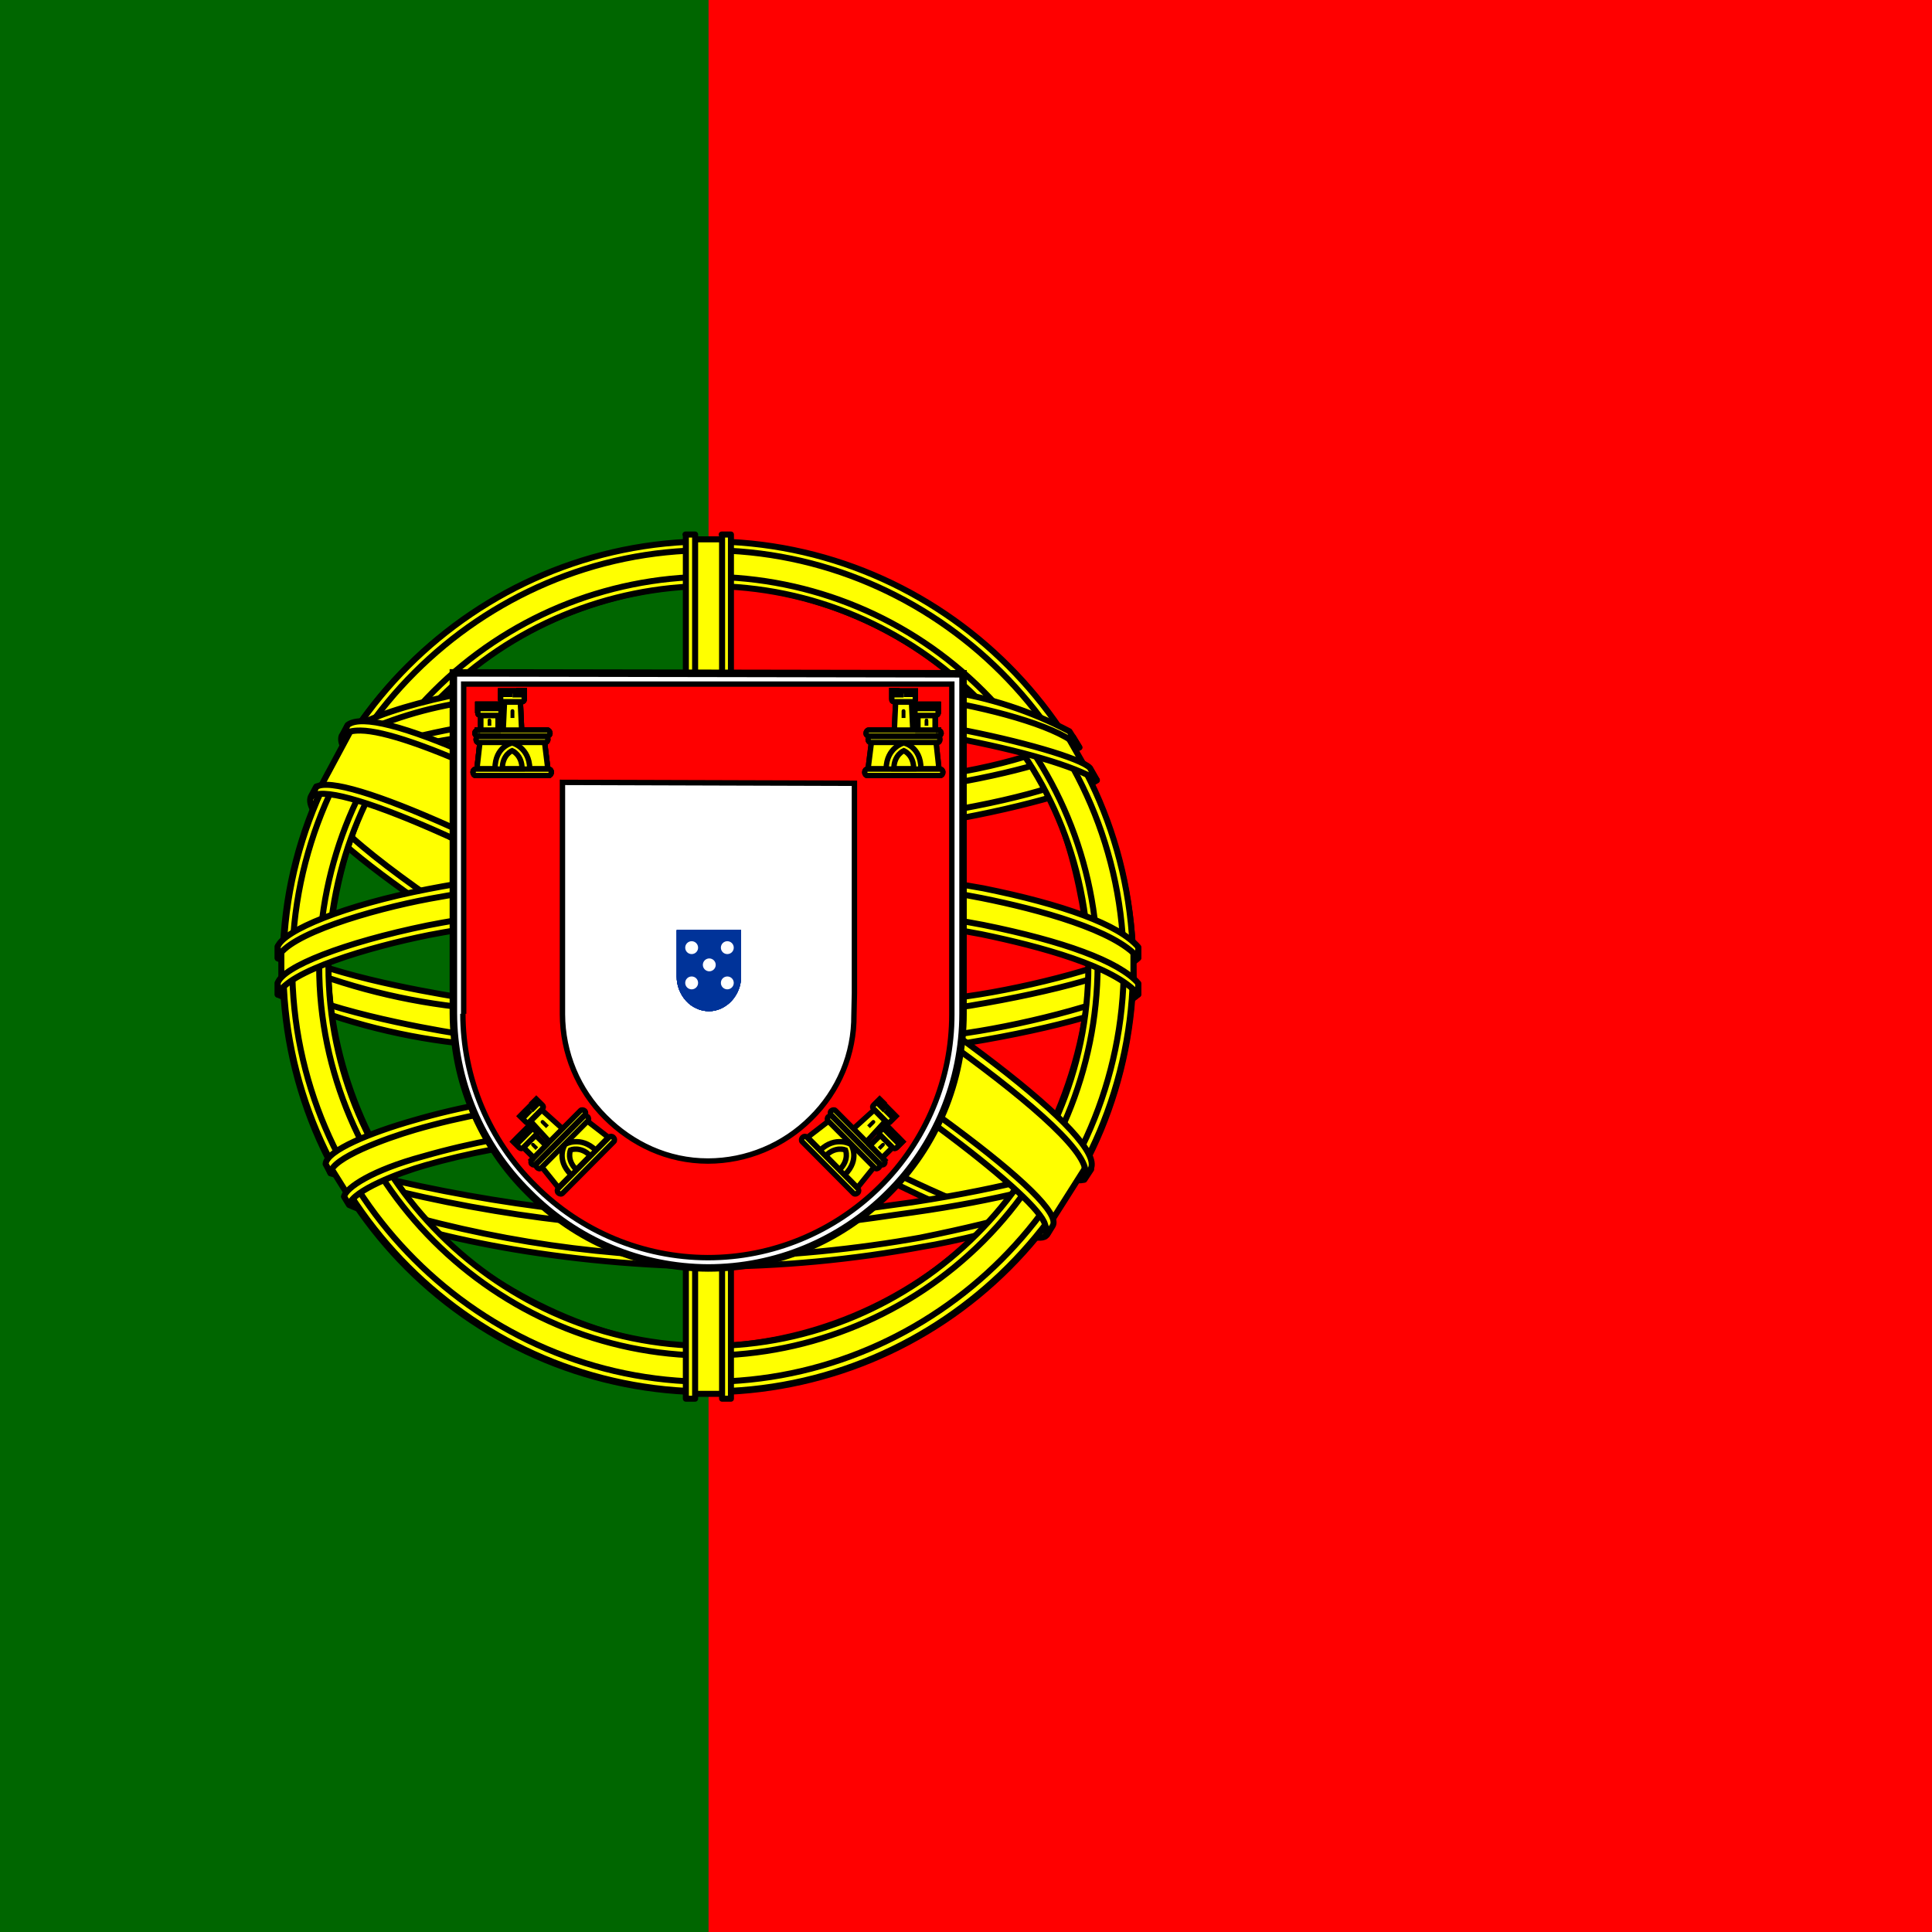 <svg width="24" height="24" viewBox="0 0 24 24" fill="none" xmlns="http://www.w3.org/2000/svg">
<rect x="0" y="0" width="24" height="24" fill="#333333" stroke="none"/>
<g clip-path="url(#clip0_26_2203)">
<path d="M8.8 0H28V24H8.8V0Z" fill="#FF0000"/>
<path d="M-4 0H8.8V24H-4V0Z" fill="#006600"/>
<path fill-rule="evenodd" clip-rule="evenodd" d="M12.975 15.31C11.36 15.26 3.975 10.65 3.925 9.91L4.33 9.235C5.065 10.3 12.615 14.785 13.36 14.625L12.975 15.31Z" fill="#FFFF00" stroke="black" stroke-width="0.075" stroke-linecap="round" stroke-linejoin="round"/>
<path fill-rule="evenodd" clip-rule="evenodd" d="M4.245 9.14C4.1 9.53 6.175 10.81 8.665 12.33C11.16 13.845 13.31 14.78 13.465 14.65L13.54 14.51C13.51 14.56 13.44 14.575 13.325 14.54C12.65 14.345 10.895 13.54 8.72 12.22C6.54 10.9 4.65 9.685 4.355 9.17C4.332 9.122 4.322 9.068 4.325 9.015H4.315L4.255 9.125L4.245 9.14ZM13.01 15.33C12.985 15.38 12.93 15.38 12.835 15.37C12.235 15.305 10.405 14.415 8.24 13.12C5.72 11.61 3.64 10.24 3.87 9.88L3.93 9.77L3.94 9.775C3.74 10.385 8.045 12.845 8.3 13.005C10.79 14.545 12.89 15.45 13.075 15.215L13.01 15.33Z" fill="#FFFF00" stroke="black" stroke-width="0.075" stroke-linecap="round" stroke-linejoin="round"/>
<path fill-rule="evenodd" clip-rule="evenodd" d="M8.81 10.36C10.42 10.345 12.41 10.14 13.56 9.68L13.31 9.28C12.635 9.655 10.635 9.905 8.795 9.94C6.625 9.92 5.09 9.715 4.32 9.2L4.09 9.63C5.5 10.23 6.95 10.355 8.81 10.36Z" fill="#FFFF00"/>
<path d="M8.81 10.36C10.42 10.345 12.41 10.14 13.56 9.68L13.31 9.28C12.635 9.655 10.635 9.905 8.795 9.94C6.625 9.92 5.09 9.715 4.32 9.2L4.09 9.63C5.5 10.23 6.95 10.355 8.81 10.36" stroke="black" stroke-width="0.075" stroke-linecap="round" stroke-linejoin="round"/>
<path fill-rule="evenodd" clip-rule="evenodd" d="M13.625 9.69C13.585 9.755 12.835 10.01 11.735 10.2C10.765 10.347 9.786 10.419 8.805 10.415C7.865 10.418 6.927 10.358 5.995 10.235C4.84 10.055 4.245 9.805 4.02 9.715L4.075 9.605C4.71 9.855 5.31 10.005 6.01 10.115C6.935 10.24 7.867 10.302 8.8 10.3C9.776 10.301 10.75 10.229 11.715 10.085C12.84 9.9 13.455 9.665 13.545 9.56L13.625 9.695V9.69ZM13.405 9.285C13.285 9.385 12.675 9.6 11.605 9.77C10.681 9.903 9.749 9.97 8.815 9.97C7.715 9.97 6.81 9.89 6.125 9.79C5.035 9.65 4.455 9.39 4.245 9.32L4.31 9.21C4.475 9.295 5.03 9.52 6.135 9.675C7.023 9.794 7.919 9.851 8.815 9.845C9.742 9.845 10.668 9.778 11.585 9.645C12.66 9.495 13.24 9.225 13.33 9.155L13.405 9.285ZM3.515 12.3C4.505 12.835 6.71 13.1 8.795 13.12C10.695 13.125 13.165 12.83 14.09 12.34L14.065 11.805C13.775 12.255 11.125 12.69 8.775 12.675C6.425 12.655 4.24 12.295 3.51 11.825V12.3" fill="#FFFF00"/>
<path d="M3.515 12.3C4.505 12.835 6.71 13.1 8.795 13.12C10.695 13.125 13.165 12.83 14.09 12.34L14.065 11.805C13.775 12.255 11.125 12.69 8.775 12.675C6.425 12.655 4.24 12.295 3.51 11.825V12.3M13.625 9.69C13.585 9.755 12.835 10.01 11.735 10.2C10.765 10.347 9.786 10.419 8.805 10.415C7.865 10.418 6.927 10.358 5.995 10.235C4.84 10.055 4.245 9.805 4.02 9.715L4.075 9.605C4.71 9.855 5.31 10.005 6.01 10.115C6.935 10.24 7.867 10.302 8.8 10.3C9.776 10.301 10.75 10.229 11.715 10.085C12.84 9.9 13.455 9.665 13.545 9.56L13.625 9.695V9.69ZM13.405 9.285C13.285 9.385 12.675 9.6 11.605 9.77C10.681 9.903 9.749 9.97 8.815 9.97C7.715 9.97 6.81 9.89 6.125 9.79C5.035 9.65 4.455 9.39 4.245 9.32L4.31 9.21C4.475 9.295 5.03 9.52 6.135 9.675C7.023 9.794 7.919 9.851 8.815 9.845C9.742 9.845 10.668 9.778 11.585 9.645C12.66 9.495 13.24 9.225 13.33 9.155L13.405 9.285V9.285Z" stroke="black" stroke-width="0.075" stroke-linecap="round" stroke-linejoin="round"/>
<path fill-rule="evenodd" clip-rule="evenodd" d="M14.14 12.225V12.35C14 12.52 13.13 12.77 12.04 12.95C10.957 13.105 9.864 13.179 8.77 13.17C7.733 13.179 6.696 13.107 5.67 12.955C4.904 12.866 4.156 12.664 3.45 12.355V12.21C3.935 12.53 5.245 12.77 5.685 12.84C6.475 12.96 7.49 13.05 8.77 13.05C10.115 13.05 11.19 12.955 12.02 12.83C12.805 12.715 13.92 12.42 14.14 12.225ZM14.14 11.775V11.9C14 12.065 13.13 12.315 12.04 12.495C10.957 12.652 9.864 12.727 8.77 12.72C7.733 12.726 6.696 12.654 5.67 12.505C4.904 12.416 4.156 12.214 3.45 11.905V11.755C3.935 12.08 5.25 12.315 5.685 12.385C6.706 12.534 7.738 12.606 8.77 12.6C10.115 12.6 11.195 12.5 12.02 12.375C12.805 12.265 13.92 11.97 14.14 11.775ZM8.79 15.215C6.51 15.205 4.555 14.595 4.14 14.495L4.44 14.965C5.842 15.462 7.322 15.704 8.81 15.68C10.545 15.63 12.06 15.495 13.125 14.975L13.435 14.485C12.71 14.83 10.235 15.215 8.785 15.215" fill="#FFFF00"/>
<path d="M8.79 15.215C6.51 15.205 4.555 14.595 4.14 14.495L4.44 14.965C5.842 15.462 7.322 15.704 8.81 15.68C10.545 15.63 12.06 15.495 13.125 14.975L13.435 14.485C12.71 14.83 10.235 15.215 8.785 15.215M14.14 12.225V12.35C14 12.52 13.13 12.77 12.04 12.95C10.957 13.105 9.864 13.179 8.77 13.17C7.733 13.179 6.696 13.107 5.67 12.955C4.904 12.866 4.156 12.664 3.45 12.355V12.21C3.935 12.53 5.245 12.77 5.685 12.84C6.475 12.96 7.49 13.05 8.77 13.05C10.115 13.05 11.19 12.955 12.02 12.83C12.805 12.715 13.92 12.42 14.14 12.225V12.225ZM14.14 11.775V11.9C14 12.065 13.13 12.315 12.04 12.495C10.957 12.652 9.864 12.727 8.77 12.72C7.733 12.726 6.696 12.654 5.67 12.505C4.904 12.416 4.156 12.214 3.45 11.905V11.755C3.935 12.08 5.25 12.315 5.685 12.385C6.706 12.534 7.738 12.606 8.77 12.6C10.115 12.6 11.195 12.5 12.02 12.375C12.805 12.265 13.92 11.97 14.14 11.775V11.775Z" stroke="black" stroke-width="0.075" stroke-linecap="round" stroke-linejoin="round"/>
<path fill-rule="evenodd" clip-rule="evenodd" d="M13.245 14.865C13.2 14.932 13.153 14.999 13.105 15.065C12.605 15.245 11.805 15.435 11.475 15.485C10.589 15.65 9.691 15.734 8.79 15.735C6.77 15.705 5.115 15.31 4.34 14.97L4.275 14.865L4.285 14.845L4.39 14.89C5.813 15.361 7.301 15.605 8.8 15.615C9.74 15.615 10.675 15.51 11.43 15.375C12.59 15.14 13.06 14.965 13.205 14.885L13.24 14.865H13.245ZM13.51 14.425C13.477 14.483 13.444 14.542 13.41 14.6C13.14 14.7 12.41 14.91 11.345 15.06C10.645 15.155 10.21 15.25 8.815 15.275C7.22 15.259 5.635 15.023 4.105 14.575L4.05 14.45C5.605 14.88 7.207 15.115 8.82 15.15C10.095 15.125 10.64 15.03 11.335 14.935C12.575 14.745 13.2 14.535 13.385 14.48C13.385 14.477 13.385 14.473 13.385 14.47L13.515 14.42L13.51 14.425Z" fill="#FFFF00" stroke="black" stroke-width="0.075" stroke-linecap="round" stroke-linejoin="round"/>
<path fill-rule="evenodd" clip-rule="evenodd" d="M13.54 11.88C13.545 13.38 12.775 14.73 12.16 15.32C11.252 16.206 10.039 16.71 8.77 16.73C7.255 16.755 5.83 15.77 5.445 15.335C4.584 14.422 4.094 13.22 4.07 11.965C4.16 10.325 4.805 9.185 5.735 8.4C6.638 7.656 7.775 7.254 8.945 7.265C9.628 7.298 10.297 7.474 10.908 7.78C11.519 8.087 12.06 8.517 12.495 9.045C13.12 9.805 13.395 10.63 13.54 11.88ZM8.78 6.75C10.179 6.75 11.521 7.303 12.514 8.288C13.506 9.273 14.069 10.611 14.08 12.01C14.08 12.704 13.943 13.391 13.678 14.033C13.412 14.674 13.023 15.256 12.532 15.747C12.041 16.238 11.459 16.627 10.818 16.893C10.176 17.158 9.489 17.295 8.795 17.295C8.101 17.295 7.414 17.158 6.773 16.893C6.131 16.627 5.549 16.238 5.058 15.747C4.567 15.256 4.178 14.674 3.912 14.033C3.647 13.391 3.51 12.704 3.51 12.01C3.505 9.11 5.875 6.75 8.78 6.75Z" fill="#FFFF00"/>
<path d="M8.78 6.75C10.179 6.75 11.521 7.303 12.514 8.288C13.506 9.273 14.069 10.611 14.08 12.01C14.08 12.704 13.943 13.391 13.678 14.033C13.412 14.674 13.023 15.256 12.532 15.747C12.041 16.238 11.459 16.627 10.818 16.893C10.176 17.158 9.489 17.295 8.795 17.295C8.101 17.295 7.414 17.158 6.773 16.893C6.131 16.627 5.549 16.238 5.058 15.747C4.567 15.256 4.178 14.674 3.912 14.033C3.647 13.391 3.51 12.704 3.51 12.01C3.505 9.11 5.875 6.75 8.78 6.75M13.54 11.88C13.545 13.38 12.775 14.73 12.16 15.32C11.252 16.206 10.039 16.71 8.77 16.73C7.255 16.755 5.83 15.77 5.445 15.335C4.584 14.422 4.094 13.22 4.07 11.965C4.16 10.325 4.805 9.185 5.735 8.4C6.638 7.656 7.775 7.254 8.945 7.265C9.628 7.298 10.297 7.474 10.908 7.78C11.519 8.087 12.06 8.517 12.495 9.045C13.12 9.805 13.395 10.63 13.54 11.88V11.88Z" stroke="black" stroke-width="0.075" stroke-linecap="round" stroke-linejoin="round"/>
<path fill-rule="evenodd" clip-rule="evenodd" d="M8.795 6.725C11.705 6.725 14.075 9.095 14.075 12.005C14.075 14.915 11.705 17.285 8.8 17.285C5.895 17.285 3.52 14.915 3.52 12.005C3.52 9.095 5.89 6.725 8.8 6.725H8.795ZM3.63 12C3.63 14.84 5.965 17.165 8.795 17.165C11.625 17.165 13.96 14.84 13.96 12C13.96 9.16 11.625 6.835 8.795 6.835C5.965 6.835 3.63 9.16 3.63 12Z" fill="#FFFF00" stroke="black" stroke-width="0.075" stroke-linecap="round" stroke-linejoin="round"/>
<path fill-rule="evenodd" clip-rule="evenodd" d="M8.8 7.165C10.081 7.169 11.309 7.679 12.214 8.585C13.12 9.491 13.631 10.719 13.635 12C13.631 13.281 13.12 14.509 12.215 15.416C11.309 16.323 10.081 16.834 8.8 16.84C6.15 16.84 3.965 14.66 3.965 12C3.97 10.719 4.481 9.492 5.387 8.587C6.292 7.681 7.519 7.17 8.8 7.165ZM4.08 12C4.08 14.6 6.21 16.72 8.8 16.72C11.39 16.72 13.52 14.595 13.52 12C13.52 9.4 11.39 7.28 8.8 7.28C7.55 7.285 6.352 7.784 5.468 8.668C4.584 9.552 4.085 10.75 4.08 12Z" fill="#FFFF00" stroke="black" stroke-width="0.075" stroke-linecap="round" stroke-linejoin="round"/>
<path fill-rule="evenodd" clip-rule="evenodd" d="M9.015 6.7H8.56V17.315H9.01L9.015 6.7Z" fill="#FFFF00" stroke="black" stroke-width="0.075" stroke-linecap="round" stroke-linejoin="round"/>
<path fill-rule="evenodd" clip-rule="evenodd" d="M8.965 6.64H9.08V17.375H8.97V6.64H8.965ZM8.515 6.64H8.635V17.375H8.52V6.64H8.515Z" fill="#FFFF00" stroke="black" stroke-width="0.075" stroke-linecap="round" stroke-linejoin="round"/>
<path fill-rule="evenodd" clip-rule="evenodd" d="M14.08 12.21V11.82L13.76 11.52L11.945 11.04L9.335 10.775L6.185 10.935L3.945 11.465L3.495 11.8V12.195L4.64 11.68L7.36 11.255H9.975L11.895 11.465L13.225 11.785L14.08 12.21Z" fill="#FFFF00" stroke="black" stroke-width="0.075" stroke-linecap="round" stroke-linejoin="round"/>
<path fill-rule="evenodd" clip-rule="evenodd" d="M8.8 11.19C10.045 11.19 11.25 11.305 12.215 11.49C13.205 11.69 13.9 11.94 14.14 12.215V12.355C13.85 12.005 12.915 11.755 12.19 11.605C11.24 11.425 10.04 11.305 8.795 11.305C7.49 11.305 6.27 11.435 5.33 11.615C4.58 11.765 3.575 12.065 3.45 12.355V12.21C3.515 12.01 4.265 11.71 5.315 11.495C6.26 11.31 7.48 11.19 8.795 11.19H8.8ZM8.8 10.735C9.945 10.732 11.088 10.833 12.215 11.035C13.205 11.235 13.9 11.485 14.14 11.765V11.9C13.85 11.555 12.915 11.3 12.19 11.155C11.24 10.97 10.04 10.855 8.795 10.855C7.635 10.851 6.476 10.955 5.335 11.165C4.61 11.3 3.565 11.61 3.45 11.9V11.76C3.52 11.56 4.28 11.245 5.315 11.045C6.265 10.86 7.48 10.735 8.8 10.735ZM8.77 8.425C10.735 8.415 12.45 8.7 13.235 9.1L13.52 9.6C12.84 9.23 10.99 8.85 8.775 8.9C6.97 8.915 5.04 9.1 4.075 9.62L4.415 9.05C5.21 8.635 7.08 8.425 8.77 8.425Z" fill="#FFFF00"/>
<path d="M8.77 8.425C10.735 8.415 12.45 8.7 13.235 9.1L13.52 9.6C12.84 9.23 10.99 8.85 8.775 8.9C6.97 8.915 5.04 9.1 4.075 9.62L4.415 9.05C5.21 8.635 7.08 8.425 8.77 8.425M8.8 11.19C10.045 11.19 11.25 11.305 12.215 11.49C13.205 11.69 13.9 11.94 14.14 12.215V12.355C13.85 12.005 12.915 11.755 12.19 11.605C11.24 11.425 10.04 11.305 8.795 11.305C7.49 11.305 6.27 11.435 5.33 11.615C4.58 11.765 3.575 12.065 3.45 12.355V12.21C3.515 12.01 4.265 11.71 5.315 11.495C6.26 11.31 7.48 11.19 8.795 11.19H8.8ZM8.8 10.735C9.945 10.732 11.088 10.833 12.215 11.035C13.205 11.235 13.9 11.485 14.14 11.765V11.9C13.85 11.555 12.915 11.3 12.19 11.155C11.24 10.97 10.04 10.855 8.795 10.855C7.635 10.851 6.476 10.955 5.335 11.165C4.61 11.3 3.565 11.61 3.45 11.9V11.76C3.52 11.56 4.28 11.245 5.315 11.045C6.265 10.86 7.48 10.735 8.8 10.735V10.735Z" stroke="black" stroke-width="0.075" stroke-linecap="round" stroke-linejoin="round"/>
<path fill-rule="evenodd" clip-rule="evenodd" d="M8.8 8.835C9.826 8.818 10.851 8.89 11.865 9.05C12.665 9.2 13.43 9.42 13.54 9.54L13.625 9.69C13.36 9.52 12.695 9.325 11.845 9.165C10.995 9.005 9.91 8.95 8.795 8.955C7.53 8.95 6.545 9.015 5.705 9.165C5.126 9.246 4.564 9.42 4.04 9.68L4.125 9.525C4.425 9.375 4.89 9.19 5.68 9.045C6.555 8.885 7.55 8.84 8.8 8.835ZM8.8 8.385C9.87 8.375 10.93 8.435 11.755 8.585C12.29 8.664 12.807 8.833 13.285 9.085L13.41 9.285C13.2 9.05 12.41 8.825 11.705 8.705C10.885 8.56 9.87 8.505 8.8 8.495C7.804 8.486 6.809 8.56 5.825 8.715C5.311 8.787 4.811 8.94 4.345 9.17L4.455 9.005C4.745 8.855 5.215 8.715 5.805 8.6C6.795 8.443 7.797 8.369 8.8 8.38V8.385ZM11.42 14.2C10.553 14.05 9.674 13.983 8.795 14C5.52 14.04 4.465 14.675 4.335 14.865L4.085 14.465C4.925 13.865 6.705 13.525 8.815 13.555C9.91 13.575 10.855 13.65 11.645 13.805L11.42 14.205" fill="#FFFF00"/>
<path d="M11.42 14.2C10.553 14.05 9.674 13.983 8.795 14C5.52 14.04 4.465 14.675 4.335 14.865L4.085 14.465C4.925 13.865 6.705 13.525 8.815 13.555C9.91 13.575 10.855 13.65 11.645 13.805L11.42 14.205M8.8 8.835C9.826 8.818 10.851 8.89 11.865 9.05C12.665 9.2 13.43 9.42 13.54 9.54L13.625 9.69C13.36 9.52 12.695 9.325 11.845 9.165C10.995 9.005 9.91 8.95 8.795 8.955C7.53 8.95 6.545 9.015 5.705 9.165C5.126 9.246 4.564 9.42 4.04 9.68L4.125 9.525C4.425 9.375 4.89 9.19 5.68 9.045C6.555 8.885 7.55 8.84 8.8 8.835V8.835ZM8.8 8.385C9.87 8.375 10.93 8.435 11.755 8.585C12.29 8.664 12.807 8.833 13.285 9.085L13.41 9.285C13.2 9.05 12.41 8.825 11.705 8.705C10.885 8.56 9.87 8.505 8.8 8.495C7.804 8.486 6.809 8.56 5.825 8.715C5.311 8.787 4.811 8.94 4.345 9.17L4.455 9.005C4.745 8.855 5.215 8.715 5.805 8.6C6.795 8.443 7.797 8.369 8.8 8.38V8.385Z" stroke="black" stroke-width="0.075" stroke-linecap="round" stroke-linejoin="round"/>
<path fill-rule="evenodd" clip-rule="evenodd" d="M8.78 13.945C9.69 13.96 10.58 13.995 11.445 14.155L11.385 14.265C10.585 14.115 9.725 14.065 8.785 14.065C7.57 14.055 6.35 14.17 5.285 14.475C4.95 14.57 4.395 14.785 4.335 14.965L4.275 14.865C4.295 14.755 4.625 14.535 5.255 14.365C6.475 14.015 7.615 13.95 8.78 13.945ZM8.82 13.485C9.78 13.484 10.739 13.568 11.685 13.735L11.62 13.85C10.696 13.681 9.759 13.598 8.82 13.605C7.61 13.605 6.325 13.695 5.155 14.035C4.78 14.145 4.125 14.385 4.105 14.57L4.045 14.46C4.055 14.29 4.62 14.065 5.13 13.92C6.305 13.575 7.595 13.49 8.82 13.485Z" fill="#FFFF00" stroke="black" stroke-width="0.075" stroke-linecap="round" stroke-linejoin="round"/>
<path fill-rule="evenodd" clip-rule="evenodd" d="M13.47 14.525L13.08 15.14L11.945 14.135L9.015 12.16L5.705 10.345L3.99 9.76L4.355 9.08L4.48 9.015L5.545 9.28L9.065 11.095L11.095 12.375L12.8 13.6L13.495 14.4L13.47 14.525Z" fill="#FFFF00" stroke="black" stroke-width="0.075" stroke-linecap="round" stroke-linejoin="round"/>
<path fill-rule="evenodd" clip-rule="evenodd" d="M3.93 9.775C4.23 9.575 6.44 10.555 8.76 11.955C11.065 13.355 13.275 14.935 13.075 15.23L13.01 15.335L12.98 15.36C12.985 15.355 13.02 15.31 12.98 15.205C12.88 14.88 11.31 13.63 8.715 12.06C6.18 10.555 4.07 9.645 3.865 9.905L3.93 9.775ZM13.55 14.52C13.74 14.14 11.69 12.595 9.145 11.09C6.545 9.615 4.665 8.745 4.32 9.005L4.25 9.15C4.25 9.155 4.25 9.14 4.27 9.125C4.33 9.075 4.435 9.075 4.48 9.075C5.07 9.085 6.755 9.86 9.12 11.215C10.16 11.815 13.5 13.965 13.485 14.565C13.485 14.615 13.49 14.625 13.47 14.655L13.555 14.525L13.55 14.52Z" fill="#FFFF00" stroke="black" stroke-width="0.075" stroke-linecap="round" stroke-linejoin="round"/>
<path d="M5.632 12.588C5.633 13.002 5.716 13.412 5.876 13.794C6.036 14.176 6.271 14.522 6.565 14.812C6.857 15.108 7.204 15.344 7.586 15.505C7.969 15.666 8.38 15.749 8.795 15.751C9.635 15.751 10.441 15.417 11.035 14.823C11.329 14.531 11.562 14.184 11.721 13.801C11.88 13.418 11.963 13.008 11.963 12.594V8.37L5.632 8.359V12.588Z" fill="white" stroke="black" stroke-width="0.093"/>
<path d="M5.75 12.594C5.751 12.991 5.83 13.384 5.984 13.75C6.138 14.116 6.363 14.448 6.646 14.727C7.213 15.298 7.984 15.62 8.79 15.623C9.593 15.624 10.364 15.305 10.934 14.738C11.215 14.459 11.439 14.126 11.592 13.76C11.745 13.394 11.824 13.001 11.824 12.604V8.498H5.76V12.594M10.614 9.73V12.338L10.608 12.61C10.61 12.848 10.564 13.084 10.472 13.304C10.38 13.524 10.245 13.723 10.075 13.89C9.736 14.23 9.275 14.422 8.795 14.423C8.294 14.423 7.851 14.21 7.52 13.879C7.18 13.54 6.988 13.08 6.987 12.599V9.719L10.614 9.73Z" fill="#FF0000"/>
<path d="M5.75 12.594C5.751 12.991 5.83 13.384 5.984 13.75C6.138 14.116 6.363 14.448 6.646 14.727C7.213 15.298 7.984 15.62 8.79 15.623C9.593 15.624 10.364 15.305 10.934 14.738C11.215 14.459 11.439 14.126 11.592 13.76C11.745 13.394 11.824 13.001 11.824 12.604V8.498H5.76V12.594M10.614 9.73V12.338L10.608 12.61C10.61 12.848 10.564 13.084 10.472 13.304C10.38 13.524 10.245 13.723 10.075 13.89C9.736 14.23 9.275 14.422 8.795 14.423C8.294 14.423 7.851 14.21 7.52 13.879C7.18 13.54 6.988 13.08 6.987 12.599V9.719L10.614 9.73Z" stroke="black" stroke-width="0.067"/>
<path d="M6.144 9.57C6.149 9.277 6.357 9.207 6.357 9.207C6.363 9.207 6.587 9.282 6.587 9.575H6.144" fill="#FFFF00"/>
<path d="M5.963 9.213L5.925 9.549H6.149C6.149 9.271 6.363 9.229 6.363 9.229C6.368 9.229 6.576 9.287 6.581 9.549H6.805L6.763 9.207H5.963V9.213ZM5.909 9.554H6.816C6.832 9.554 6.848 9.57 6.848 9.591C6.848 9.618 6.832 9.634 6.816 9.634H5.909C5.893 9.634 5.877 9.618 5.877 9.591C5.877 9.57 5.893 9.554 5.915 9.554H5.909Z" fill="#FFFF00" stroke="black" stroke-width="0.067"/>
<path d="M6.24 9.549C6.24 9.373 6.363 9.325 6.363 9.325C6.363 9.325 6.485 9.378 6.485 9.549H6.24ZM5.931 9.069H6.8C6.816 9.069 6.832 9.09 6.832 9.111C6.832 9.127 6.816 9.143 6.8 9.143H5.931C5.915 9.143 5.899 9.127 5.899 9.106C5.899 9.09 5.915 9.074 5.931 9.074V9.069ZM5.952 9.149H6.773C6.789 9.149 6.805 9.165 6.805 9.186C6.805 9.207 6.789 9.223 6.773 9.223H5.947C5.925 9.223 5.915 9.207 5.915 9.186C5.915 9.165 5.925 9.149 5.947 9.149H5.952ZM6.219 8.583H6.283V8.626H6.331V8.583H6.4V8.631H6.448V8.578H6.512V8.685C6.512 8.706 6.501 8.717 6.485 8.717H6.251C6.235 8.717 6.219 8.706 6.219 8.69V8.583ZM6.464 8.727L6.48 9.069H6.251L6.267 8.722H6.464" fill="#FFFF00"/>
<path d="M6.464 8.727L6.48 9.069H6.251L6.267 8.722H6.464M6.24 9.549C6.24 9.373 6.363 9.325 6.363 9.325C6.363 9.325 6.485 9.378 6.485 9.549H6.24ZM5.931 9.069H6.8C6.816 9.069 6.832 9.09 6.832 9.111C6.832 9.127 6.816 9.143 6.8 9.143H5.931C5.915 9.143 5.899 9.127 5.899 9.106C5.899 9.09 5.915 9.074 5.931 9.074V9.069ZM5.952 9.149H6.773C6.789 9.149 6.805 9.165 6.805 9.186C6.805 9.207 6.789 9.223 6.773 9.223H5.947C5.925 9.223 5.915 9.207 5.915 9.186C5.915 9.165 5.925 9.149 5.947 9.149H5.952ZM6.219 8.583H6.283V8.626H6.331V8.583H6.4V8.631H6.448V8.578H6.512V8.685C6.512 8.706 6.501 8.717 6.485 8.717H6.251C6.235 8.717 6.219 8.706 6.219 8.69V8.583Z" stroke="black" stroke-width="0.067"/>
<path d="M6.187 8.887V9.069H5.973V8.887H6.187Z" fill="#FFFF00" stroke="black" stroke-width="0.067"/>
<path d="M6.187 8.887V9.069H5.973V8.887H6.187Z" fill="#FFFF00" stroke="black" stroke-width="0.067"/>
<path d="M5.936 8.749H6V8.802H6.048V8.749H6.112V8.802H6.16V8.749H6.224V8.855C6.224 8.877 6.213 8.887 6.197 8.887H5.968C5.96 8.887 5.951 8.884 5.945 8.878C5.939 8.872 5.936 8.864 5.936 8.855V8.749Z" fill="#FFFF00" stroke="black" stroke-width="0.067"/>
<path d="M5.936 8.749H6V8.802H6.048V8.749H6.112V8.802H6.16V8.749H6.224V8.855C6.224 8.877 6.213 8.887 6.197 8.887H5.968C5.96 8.887 5.951 8.884 5.945 8.878C5.939 8.872 5.936 8.864 5.936 8.855V8.749Z" fill="#FFFF00" stroke="black" stroke-width="0.067"/>
<path d="M6.342 8.834C6.342 8.802 6.39 8.802 6.39 8.834V8.919H6.342V8.834Z" fill="black"/>
<path d="M6.059 8.951C6.059 8.919 6.101 8.919 6.101 8.951V9.015H6.059V8.951Z" fill="black"/>
<path d="M6.059 8.951C6.059 8.919 6.101 8.919 6.101 8.951V9.015H6.059V8.951Z" fill="black"/>
<path d="M6.144 9.57C6.149 9.277 6.357 9.207 6.357 9.207C6.363 9.207 6.587 9.282 6.587 9.575H6.144" fill="#FFFF00"/>
<path d="M5.963 9.213L5.925 9.549H6.149C6.149 9.271 6.363 9.229 6.363 9.229C6.368 9.229 6.576 9.287 6.581 9.549H6.805L6.763 9.207H5.963V9.213ZM5.909 9.554H6.816C6.832 9.554 6.848 9.57 6.848 9.591C6.848 9.618 6.832 9.634 6.816 9.634H5.909C5.893 9.634 5.877 9.618 5.877 9.591C5.877 9.57 5.893 9.554 5.915 9.554H5.909Z" fill="#FFFF00" stroke="black" stroke-width="0.067"/>
<path d="M6.24 9.549C6.24 9.373 6.363 9.325 6.363 9.325C6.363 9.325 6.485 9.378 6.485 9.549H6.24ZM5.931 9.069H6.8C6.816 9.069 6.832 9.09 6.832 9.111C6.832 9.127 6.816 9.143 6.8 9.143H5.931C5.915 9.143 5.899 9.127 5.899 9.106C5.899 9.09 5.915 9.074 5.931 9.074V9.069ZM5.952 9.149H6.773C6.789 9.149 6.805 9.165 6.805 9.186C6.805 9.207 6.789 9.223 6.773 9.223H5.947C5.925 9.223 5.915 9.207 5.915 9.186C5.915 9.165 5.925 9.149 5.947 9.149H5.952ZM6.219 8.583H6.283V8.626H6.331V8.583H6.4V8.631H6.448V8.578H6.512V8.685C6.512 8.706 6.501 8.717 6.485 8.717H6.251C6.235 8.717 6.219 8.706 6.219 8.69V8.583ZM6.464 8.727L6.48 9.069H6.251L6.267 8.722H6.464" fill="#FFFF00"/>
<path d="M6.464 8.727L6.48 9.069H6.251L6.267 8.722H6.464M6.24 9.549C6.24 9.373 6.363 9.325 6.363 9.325C6.363 9.325 6.485 9.378 6.485 9.549H6.24ZM5.931 9.069H6.8C6.816 9.069 6.832 9.09 6.832 9.111C6.832 9.127 6.816 9.143 6.8 9.143H5.931C5.915 9.143 5.899 9.127 5.899 9.106C5.899 9.09 5.915 9.074 5.931 9.074V9.069ZM5.952 9.149H6.773C6.789 9.149 6.805 9.165 6.805 9.186C6.805 9.207 6.789 9.223 6.773 9.223H5.947C5.925 9.223 5.915 9.207 5.915 9.186C5.915 9.165 5.925 9.149 5.947 9.149H5.952ZM6.219 8.583H6.283V8.626H6.331V8.583H6.4V8.631H6.448V8.578H6.512V8.685C6.512 8.706 6.501 8.717 6.485 8.717H6.251C6.235 8.717 6.219 8.706 6.219 8.69V8.583Z" stroke="black" stroke-width="0.067"/>
<path d="M6.187 8.887V9.069H5.973V8.887H6.187Z" fill="#FFFF00" stroke="black" stroke-width="0.067"/>
<path d="M6.187 8.887V9.069H5.973V8.887H6.187Z" fill="#FFFF00" stroke="black" stroke-width="0.067"/>
<path d="M5.936 8.749H6V8.802H6.048V8.749H6.112V8.802H6.16V8.749H6.224V8.855C6.224 8.877 6.213 8.887 6.197 8.887H5.968C5.96 8.887 5.951 8.884 5.945 8.878C5.939 8.872 5.936 8.864 5.936 8.855V8.749Z" fill="#FFFF00" stroke="black" stroke-width="0.067"/>
<path d="M5.936 8.749H6V8.802H6.048V8.749H6.112V8.802H6.16V8.749H6.224V8.855C6.224 8.877 6.213 8.887 6.197 8.887H5.968C5.96 8.887 5.951 8.884 5.945 8.878C5.939 8.872 5.936 8.864 5.936 8.855V8.749Z" fill="#FFFF00" stroke="black" stroke-width="0.067"/>
<path d="M6.342 8.834C6.342 8.802 6.39 8.802 6.39 8.834V8.919H6.342V8.834Z" fill="black"/>
<path d="M6.059 8.951C6.059 8.919 6.101 8.919 6.101 8.951V9.015H6.059V8.951Z" fill="black"/>
<path d="M6.059 8.951C6.059 8.919 6.101 8.919 6.101 8.951V9.015H6.059V8.951Z" fill="black"/>
<path d="M7.107 14.613C6.902 14.402 7 14.206 7 14.206C7.003 14.202 7.214 14.096 7.422 14.302L7.11 14.617" fill="#FFFF00"/>
<path d="M6.725 14.49L6.937 14.753L7.095 14.594C6.898 14.399 7.019 14.217 7.019 14.217C7.022 14.213 7.21 14.107 7.4 14.287L7.557 14.128L7.285 13.918L6.722 14.486L6.725 14.49ZM6.93 14.768L7.569 14.125C7.58 14.113 7.603 14.113 7.618 14.128C7.637 14.147 7.637 14.17 7.626 14.181L6.987 14.824C6.975 14.836 6.953 14.836 6.934 14.817C6.919 14.802 6.919 14.779 6.934 14.764L6.93 14.768Z" fill="#FFFF00" stroke="black" stroke-width="0.067"/>
<path d="M7.159 14.53C7.034 14.406 7.087 14.285 7.087 14.285C7.087 14.285 7.211 14.235 7.332 14.356L7.159 14.53ZM6.601 14.411L7.213 13.794C7.225 13.783 7.251 13.786 7.266 13.801C7.277 13.813 7.278 13.835 7.266 13.847L6.654 14.463C6.642 14.475 6.62 14.475 6.605 14.46C6.593 14.449 6.593 14.426 6.604 14.415L6.601 14.411ZM6.672 14.452L7.251 13.869C7.263 13.858 7.285 13.858 7.3 13.873C7.315 13.888 7.315 13.911 7.304 13.922L6.722 14.509C6.707 14.524 6.688 14.52 6.673 14.505C6.658 14.49 6.654 14.471 6.669 14.456L6.672 14.452ZM6.459 13.865L6.504 13.819L6.535 13.849L6.568 13.815L6.538 13.785L6.587 13.736L6.621 13.77L6.655 13.736L6.617 13.698L6.662 13.653L6.738 13.728C6.753 13.743 6.753 13.758 6.742 13.769L6.576 13.936C6.565 13.947 6.546 13.951 6.535 13.94L6.459 13.865ZM6.734 13.792L6.988 14.021L6.826 14.184L6.591 13.928L6.731 13.788" fill="#FFFF00"/>
<path d="M6.734 13.792L6.988 14.021L6.826 14.184L6.591 13.928L6.731 13.788M7.159 14.53C7.034 14.406 7.087 14.285 7.087 14.285C7.087 14.285 7.211 14.235 7.332 14.356L7.159 14.53ZM6.601 14.411L7.213 13.794C7.225 13.783 7.251 13.786 7.266 13.801C7.277 13.813 7.278 13.835 7.266 13.847L6.654 14.463C6.642 14.475 6.62 14.475 6.605 14.46C6.593 14.449 6.593 14.426 6.604 14.415L6.601 14.411ZM6.672 14.452L7.251 13.869C7.263 13.858 7.285 13.858 7.3 13.873C7.315 13.888 7.315 13.911 7.304 13.922L6.722 14.509C6.707 14.524 6.688 14.52 6.673 14.505C6.658 14.49 6.654 14.471 6.669 14.456L6.672 14.452ZM6.459 13.865L6.504 13.819L6.535 13.849L6.568 13.815L6.538 13.785L6.587 13.736L6.621 13.77L6.655 13.736L6.617 13.698L6.662 13.653L6.738 13.728C6.753 13.743 6.753 13.758 6.742 13.769L6.576 13.936C6.565 13.947 6.546 13.951 6.535 13.94L6.459 13.865Z" stroke="black" stroke-width="0.067"/>
<path d="M6.652 14.102L6.781 14.229L6.631 14.381L6.502 14.253L6.652 14.102Z" fill="#FFFF00" stroke="black" stroke-width="0.067"/>
<path d="M6.652 14.102L6.781 14.229L6.631 14.381L6.502 14.253L6.652 14.102Z" fill="#FFFF00" stroke="black" stroke-width="0.067"/>
<path d="M6.377 14.182L6.422 14.136L6.46 14.174L6.494 14.14L6.456 14.102L6.501 14.057L6.539 14.094L6.573 14.06L6.535 14.023L6.58 13.977L6.656 14.052C6.671 14.068 6.671 14.083 6.66 14.094L6.498 14.257C6.492 14.263 6.484 14.266 6.476 14.266C6.467 14.266 6.459 14.263 6.453 14.257L6.377 14.182Z" fill="#FFFF00" stroke="black" stroke-width="0.067"/>
<path d="M6.377 14.182L6.422 14.136L6.46 14.174L6.494 14.14L6.456 14.102L6.501 14.057L6.539 14.094L6.573 14.06L6.535 14.023L6.58 13.977L6.656 14.052C6.671 14.068 6.671 14.083 6.66 14.094L6.498 14.257C6.492 14.263 6.484 14.266 6.476 14.266C6.467 14.266 6.459 14.263 6.453 14.257L6.377 14.182Z" fill="#FFFF00" stroke="black" stroke-width="0.067"/>
<path d="M6.723 13.954C6.701 13.932 6.734 13.898 6.757 13.92L6.818 13.98L6.784 14.014L6.723 13.954Z" fill="black"/>
<path d="M6.608 14.237C6.585 14.215 6.615 14.184 6.638 14.207L6.683 14.252L6.653 14.283L6.608 14.237Z" fill="black"/>
<path d="M6.608 14.237C6.585 14.215 6.615 14.184 6.638 14.207L6.683 14.252L6.653 14.283L6.608 14.237Z" fill="black"/>
<path d="M6.144 9.57C6.149 9.277 6.357 9.207 6.357 9.207C6.363 9.207 6.587 9.282 6.587 9.575H6.144" fill="#FFFF00"/>
<path d="M5.963 9.213L5.925 9.549H6.149C6.149 9.271 6.363 9.229 6.363 9.229C6.368 9.229 6.576 9.287 6.581 9.549H6.805L6.763 9.207H5.963V9.213ZM5.909 9.554H6.816C6.832 9.554 6.848 9.57 6.848 9.591C6.848 9.618 6.832 9.634 6.816 9.634H5.909C5.893 9.634 5.877 9.618 5.877 9.591C5.877 9.57 5.893 9.554 5.915 9.554H5.909Z" fill="#FFFF00" stroke="black" stroke-width="0.067"/>
<path d="M6.24 9.549C6.24 9.373 6.363 9.325 6.363 9.325C6.363 9.325 6.485 9.378 6.485 9.549H6.24ZM5.931 9.069H6.8C6.816 9.069 6.832 9.09 6.832 9.111C6.832 9.127 6.816 9.143 6.8 9.143H5.931C5.915 9.143 5.899 9.127 5.899 9.106C5.899 9.09 5.915 9.074 5.931 9.074V9.069ZM5.952 9.149H6.773C6.789 9.149 6.805 9.165 6.805 9.186C6.805 9.207 6.789 9.223 6.773 9.223H5.947C5.925 9.223 5.915 9.207 5.915 9.186C5.915 9.165 5.925 9.149 5.947 9.149H5.952ZM6.219 8.583H6.283V8.626H6.331V8.583H6.4V8.631H6.448V8.578H6.512V8.685C6.512 8.706 6.501 8.717 6.485 8.717H6.251C6.235 8.717 6.219 8.706 6.219 8.69V8.583ZM6.464 8.727L6.48 9.069H6.251L6.267 8.722H6.464" fill="#FFFF00"/>
<path d="M6.464 8.727L6.48 9.069H6.251L6.267 8.722H6.464M6.24 9.549C6.24 9.373 6.363 9.325 6.363 9.325C6.363 9.325 6.485 9.378 6.485 9.549H6.24ZM5.931 9.069H6.8C6.816 9.069 6.832 9.09 6.832 9.111C6.832 9.127 6.816 9.143 6.8 9.143H5.931C5.915 9.143 5.899 9.127 5.899 9.106C5.899 9.09 5.915 9.074 5.931 9.074V9.069ZM5.952 9.149H6.773C6.789 9.149 6.805 9.165 6.805 9.186C6.805 9.207 6.789 9.223 6.773 9.223H5.947C5.925 9.223 5.915 9.207 5.915 9.186C5.915 9.165 5.925 9.149 5.947 9.149H5.952ZM6.219 8.583H6.283V8.626H6.331V8.583H6.4V8.631H6.448V8.578H6.512V8.685C6.512 8.706 6.501 8.717 6.485 8.717H6.251C6.235 8.717 6.219 8.706 6.219 8.69V8.583Z" stroke="black" stroke-width="0.067"/>
<path d="M6.187 8.887V9.069H5.973V8.887H6.187Z" fill="#FFFF00" stroke="black" stroke-width="0.067"/>
<path d="M6.187 8.887V9.069H5.973V8.887H6.187Z" fill="#FFFF00" stroke="black" stroke-width="0.067"/>
<path d="M5.936 8.749H6V8.802H6.048V8.749H6.112V8.802H6.16V8.749H6.224V8.855C6.224 8.877 6.213 8.887 6.197 8.887H5.968C5.96 8.887 5.951 8.884 5.945 8.878C5.939 8.872 5.936 8.864 5.936 8.855V8.749Z" fill="#FFFF00" stroke="black" stroke-width="0.067"/>
<path d="M5.936 8.749H6V8.802H6.048V8.749H6.112V8.802H6.16V8.749H6.224V8.855C6.224 8.877 6.213 8.887 6.197 8.887H5.968C5.96 8.887 5.951 8.884 5.945 8.878C5.939 8.872 5.936 8.864 5.936 8.855V8.749Z" fill="#FFFF00" stroke="black" stroke-width="0.067"/>
<path d="M6.342 8.834C6.342 8.802 6.39 8.802 6.39 8.834V8.919H6.342V8.834Z" fill="black"/>
<path d="M6.059 8.951C6.059 8.919 6.101 8.919 6.101 8.951V9.015H6.059V8.951Z" fill="black"/>
<path d="M6.059 8.951C6.059 8.919 6.101 8.919 6.101 8.951V9.015H6.059V8.951Z" fill="black"/>
<path d="M11.446 9.57C11.44 9.277 11.232 9.207 11.232 9.207C11.227 9.207 11.003 9.282 11.003 9.575H11.446" fill="#FFFF00"/>
<path d="M11.627 9.213L11.664 9.549H11.44C11.44 9.271 11.227 9.229 11.227 9.229C11.222 9.229 11.014 9.287 11.008 9.549H10.784L10.827 9.207H11.627V9.213ZM11.68 9.554H10.774C10.758 9.554 10.742 9.57 10.742 9.591C10.742 9.618 10.758 9.634 10.774 9.634H11.68C11.696 9.634 11.712 9.618 11.712 9.591C11.712 9.57 11.696 9.554 11.675 9.554H11.68Z" fill="#FFFF00" stroke="black" stroke-width="0.067"/>
<path d="M11.35 9.549C11.35 9.373 11.227 9.325 11.227 9.325C11.227 9.325 11.104 9.378 11.104 9.549H11.35ZM11.659 9.069H10.79C10.774 9.069 10.758 9.09 10.758 9.111C10.758 9.127 10.774 9.143 10.79 9.143H11.659C11.675 9.143 11.691 9.127 11.691 9.106C11.691 9.09 11.675 9.074 11.659 9.074V9.069ZM11.638 9.149H10.816C10.8 9.149 10.784 9.165 10.784 9.186C10.784 9.207 10.8 9.223 10.816 9.223H11.643C11.664 9.223 11.675 9.207 11.675 9.186C11.675 9.165 11.664 9.149 11.643 9.149H11.638ZM11.371 8.583H11.307V8.626H11.259V8.583H11.19V8.631H11.142V8.578H11.078V8.685C11.078 8.706 11.088 8.717 11.104 8.717H11.339C11.355 8.717 11.371 8.706 11.371 8.69V8.583ZM11.126 8.727L11.11 9.069H11.339L11.323 8.722H11.126" fill="#FFFF00"/>
<path d="M11.126 8.727L11.11 9.069H11.339L11.323 8.722H11.126M11.35 9.549C11.35 9.373 11.227 9.325 11.227 9.325C11.227 9.325 11.104 9.378 11.104 9.549H11.35ZM11.659 9.069H10.79C10.774 9.069 10.758 9.09 10.758 9.111C10.758 9.127 10.774 9.143 10.79 9.143H11.659C11.675 9.143 11.691 9.127 11.691 9.106C11.691 9.09 11.675 9.074 11.659 9.074V9.069ZM11.638 9.149H10.816C10.8 9.149 10.784 9.165 10.784 9.186C10.784 9.207 10.8 9.223 10.816 9.223H11.643C11.664 9.223 11.675 9.207 11.675 9.186C11.675 9.165 11.664 9.149 11.643 9.149H11.638ZM11.371 8.583H11.307V8.626H11.259V8.583H11.19V8.631H11.142V8.578H11.078V8.685C11.078 8.706 11.088 8.717 11.104 8.717H11.339C11.355 8.717 11.371 8.706 11.371 8.69V8.583Z" stroke="black" stroke-width="0.067"/>
<path d="M11.403 8.887V9.069H11.616V8.887H11.403Z" fill="#FFFF00" stroke="black" stroke-width="0.067"/>
<path d="M11.403 8.887V9.069H11.616V8.887H11.403Z" fill="#FFFF00" stroke="black" stroke-width="0.067"/>
<path d="M11.654 8.749H11.59V8.802H11.542V8.749H11.478V8.802H11.43V8.749H11.366V8.855C11.366 8.877 11.376 8.887 11.392 8.887H11.622C11.63 8.887 11.638 8.884 11.644 8.878C11.65 8.872 11.654 8.864 11.654 8.855V8.749Z" fill="#FFFF00" stroke="black" stroke-width="0.067"/>
<path d="M11.654 8.749H11.59V8.802H11.542V8.749H11.478V8.802H11.43V8.749H11.366V8.855C11.366 8.877 11.376 8.887 11.392 8.887H11.622C11.63 8.887 11.638 8.884 11.644 8.878C11.65 8.872 11.654 8.864 11.654 8.855V8.749Z" fill="#FFFF00" stroke="black" stroke-width="0.067"/>
<path d="M11.248 8.834C11.248 8.802 11.2 8.802 11.2 8.834V8.919H11.248V8.834Z" fill="black"/>
<path d="M11.531 8.951C11.531 8.919 11.488 8.919 11.488 8.951V9.015H11.531V8.951Z" fill="black"/>
<path d="M11.531 8.951C11.531 8.919 11.488 8.919 11.488 8.951V9.015H11.531V8.951Z" fill="black"/>
<path d="M11.446 9.57C11.44 9.277 11.232 9.207 11.232 9.207C11.227 9.207 11.003 9.282 11.003 9.575H11.446" fill="#FFFF00"/>
<path d="M11.627 9.213L11.664 9.549H11.44C11.44 9.271 11.227 9.229 11.227 9.229C11.222 9.229 11.014 9.287 11.008 9.549H10.784L10.827 9.207H11.627V9.213ZM11.68 9.554H10.774C10.758 9.554 10.742 9.57 10.742 9.591C10.742 9.618 10.758 9.634 10.774 9.634H11.68C11.696 9.634 11.712 9.618 11.712 9.591C11.712 9.57 11.696 9.554 11.675 9.554H11.68Z" fill="#FFFF00" stroke="black" stroke-width="0.067"/>
<path d="M11.35 9.549C11.35 9.373 11.227 9.325 11.227 9.325C11.227 9.325 11.104 9.378 11.104 9.549H11.35ZM11.659 9.069H10.79C10.774 9.069 10.758 9.09 10.758 9.111C10.758 9.127 10.774 9.143 10.79 9.143H11.659C11.675 9.143 11.691 9.127 11.691 9.106C11.691 9.09 11.675 9.074 11.659 9.074V9.069ZM11.638 9.149H10.816C10.8 9.149 10.784 9.165 10.784 9.186C10.784 9.207 10.8 9.223 10.816 9.223H11.643C11.664 9.223 11.675 9.207 11.675 9.186C11.675 9.165 11.664 9.149 11.643 9.149H11.638ZM11.371 8.583H11.307V8.626H11.259V8.583H11.19V8.631H11.142V8.578H11.078V8.685C11.078 8.706 11.088 8.717 11.104 8.717H11.339C11.355 8.717 11.371 8.706 11.371 8.69V8.583ZM11.126 8.727L11.11 9.069H11.339L11.323 8.722H11.126" fill="#FFFF00"/>
<path d="M11.126 8.727L11.11 9.069H11.339L11.323 8.722H11.126M11.35 9.549C11.35 9.373 11.227 9.325 11.227 9.325C11.227 9.325 11.104 9.378 11.104 9.549H11.35ZM11.659 9.069H10.79C10.774 9.069 10.758 9.09 10.758 9.111C10.758 9.127 10.774 9.143 10.79 9.143H11.659C11.675 9.143 11.691 9.127 11.691 9.106C11.691 9.09 11.675 9.074 11.659 9.074V9.069ZM11.638 9.149H10.816C10.8 9.149 10.784 9.165 10.784 9.186C10.784 9.207 10.8 9.223 10.816 9.223H11.643C11.664 9.223 11.675 9.207 11.675 9.186C11.675 9.165 11.664 9.149 11.643 9.149H11.638ZM11.371 8.583H11.307V8.626H11.259V8.583H11.19V8.631H11.142V8.578H11.078V8.685C11.078 8.706 11.088 8.717 11.104 8.717H11.339C11.355 8.717 11.371 8.706 11.371 8.69V8.583Z" stroke="black" stroke-width="0.067"/>
<path d="M11.403 8.887V9.069H11.616V8.887H11.403Z" fill="#FFFF00" stroke="black" stroke-width="0.067"/>
<path d="M11.403 8.887V9.069H11.616V8.887H11.403Z" fill="#FFFF00" stroke="black" stroke-width="0.067"/>
<path d="M11.654 8.749H11.59V8.802H11.542V8.749H11.478V8.802H11.43V8.749H11.366V8.855C11.366 8.877 11.376 8.887 11.392 8.887H11.622C11.63 8.887 11.638 8.884 11.644 8.878C11.65 8.872 11.654 8.864 11.654 8.855V8.749Z" fill="#FFFF00" stroke="black" stroke-width="0.067"/>
<path d="M11.654 8.749H11.59V8.802H11.542V8.749H11.478V8.802H11.43V8.749H11.366V8.855C11.366 8.877 11.376 8.887 11.392 8.887H11.622C11.63 8.887 11.638 8.884 11.644 8.878C11.65 8.872 11.654 8.864 11.654 8.855V8.749Z" fill="#FFFF00" stroke="black" stroke-width="0.067"/>
<path d="M11.248 8.834C11.248 8.802 11.2 8.802 11.2 8.834V8.919H11.248V8.834Z" fill="black"/>
<path d="M11.531 8.951C11.531 8.919 11.488 8.919 11.488 8.951V9.015H11.531V8.951Z" fill="black"/>
<path d="M11.531 8.951C11.531 8.919 11.488 8.919 11.488 8.951V9.015H11.531V8.951Z" fill="black"/>
<path d="M10.483 14.613C10.687 14.402 10.59 14.206 10.59 14.206C10.586 14.202 10.375 14.096 10.167 14.302L10.479 14.617" fill="#FFFF00"/>
<path d="M10.864 14.49L10.652 14.753L10.494 14.594C10.691 14.399 10.571 14.217 10.571 14.217C10.567 14.213 10.379 14.107 10.19 14.287L10.032 14.128L10.304 13.918L10.868 14.486L10.864 14.49ZM10.66 14.768L10.021 14.125C10.009 14.113 9.987 14.113 9.972 14.128C9.953 14.147 9.953 14.17 9.964 14.181L10.603 14.824C10.614 14.836 10.637 14.836 10.656 14.817C10.671 14.802 10.671 14.779 10.656 14.764L10.66 14.768Z" fill="#FFFF00" stroke="black" stroke-width="0.067"/>
<path d="M10.43 14.53C10.555 14.406 10.503 14.285 10.503 14.285C10.503 14.285 10.379 14.235 10.258 14.356L10.43 14.53ZM10.989 14.411L10.376 13.794C10.365 13.783 10.339 13.786 10.323 13.801C10.312 13.813 10.312 13.835 10.323 13.847L10.936 14.463C10.947 14.475 10.97 14.475 10.985 14.46C10.996 14.449 10.996 14.426 10.985 14.415L10.989 14.411ZM10.917 14.452L10.338 13.869C10.327 13.858 10.305 13.858 10.289 13.873C10.274 13.888 10.274 13.911 10.285 13.922L10.868 14.509C10.883 14.524 10.902 14.52 10.917 14.505C10.932 14.49 10.936 14.471 10.921 14.456L10.917 14.452ZM11.13 13.865L11.085 13.819L11.055 13.849L11.021 13.815L11.051 13.785L11.003 13.736L10.969 13.77L10.935 13.736L10.973 13.698L10.927 13.653L10.852 13.728C10.837 13.743 10.837 13.758 10.848 13.769L11.013 13.936C11.024 13.947 11.043 13.951 11.055 13.94L11.13 13.865ZM10.855 13.792L10.602 14.021L10.763 14.184L10.998 13.928L10.859 13.788" fill="#FFFF00"/>
<path d="M10.855 13.792L10.602 14.021L10.763 14.184L10.998 13.928L10.859 13.788M10.43 14.53C10.555 14.406 10.503 14.285 10.503 14.285C10.503 14.285 10.379 14.235 10.258 14.356L10.43 14.53ZM10.989 14.411L10.376 13.794C10.365 13.783 10.339 13.786 10.323 13.801C10.312 13.813 10.312 13.835 10.323 13.847L10.936 14.463C10.947 14.475 10.97 14.475 10.985 14.46C10.996 14.449 10.996 14.426 10.985 14.415L10.989 14.411ZM10.917 14.452L10.338 13.869C10.327 13.858 10.305 13.858 10.289 13.873C10.274 13.888 10.274 13.911 10.285 13.922L10.868 14.509C10.883 14.524 10.902 14.52 10.917 14.505C10.932 14.49 10.936 14.471 10.921 14.456L10.917 14.452ZM11.13 13.865L11.085 13.819L11.055 13.849L11.021 13.815L11.051 13.785L11.003 13.736L10.969 13.77L10.935 13.736L10.973 13.698L10.927 13.653L10.852 13.728C10.837 13.743 10.837 13.758 10.848 13.769L11.013 13.936C11.024 13.947 11.043 13.951 11.055 13.94L11.13 13.865Z" stroke="black" stroke-width="0.067"/>
<path d="M10.937 14.102L10.809 14.229L10.959 14.381L11.088 14.253L10.937 14.102Z" fill="#FFFF00" stroke="black" stroke-width="0.067"/>
<path d="M10.937 14.102L10.809 14.229L10.959 14.381L11.088 14.253L10.937 14.102Z" fill="#FFFF00" stroke="black" stroke-width="0.067"/>
<path d="M11.212 14.182L11.167 14.136L11.13 14.174L11.096 14.14L11.133 14.102L11.088 14.057L11.05 14.094L11.017 14.06L11.055 14.023L11.009 13.977L10.934 14.052C10.919 14.068 10.919 14.083 10.93 14.094L11.091 14.257C11.097 14.263 11.106 14.266 11.114 14.266C11.123 14.266 11.131 14.263 11.137 14.257L11.212 14.182Z" fill="#FFFF00" stroke="black" stroke-width="0.067"/>
<path d="M11.212 14.182L11.167 14.136L11.13 14.174L11.096 14.14L11.133 14.102L11.088 14.057L11.05 14.094L11.017 14.06L11.055 14.023L11.009 13.977L10.934 14.052C10.919 14.068 10.919 14.083 10.93 14.094L11.091 14.257C11.097 14.263 11.106 14.266 11.114 14.266C11.123 14.266 11.131 14.263 11.137 14.257L11.212 14.182Z" fill="#FFFF00" stroke="black" stroke-width="0.067"/>
<path d="M10.866 13.954C10.889 13.932 10.855 13.898 10.832 13.92L10.772 13.98L10.806 14.014L10.866 13.954Z" fill="black"/>
<path d="M10.982 14.237C11.005 14.215 10.975 14.184 10.952 14.207L10.906 14.252L10.937 14.283L10.982 14.237Z" fill="black"/>
<path d="M10.982 14.237C11.005 14.215 10.975 14.184 10.952 14.207L10.906 14.252L10.937 14.283L10.982 14.237Z" fill="black"/>
<path d="M8.406 12.13C8.405 12.242 8.447 12.351 8.523 12.434C8.558 12.473 8.602 12.505 8.651 12.527C8.699 12.55 8.752 12.561 8.806 12.562C8.918 12.562 9.019 12.508 9.088 12.434C9.165 12.351 9.207 12.242 9.206 12.13V11.554H8.406V12.13Z" fill="#003399"/>
<path d="M8.592 11.852C8.636 11.852 8.672 11.817 8.672 11.772C8.672 11.728 8.636 11.692 8.592 11.692C8.548 11.692 8.512 11.728 8.512 11.772C8.512 11.817 8.548 11.852 8.592 11.852Z" fill="white"/>
<path d="M9.035 11.852C9.079 11.852 9.115 11.817 9.115 11.772C9.115 11.728 9.079 11.692 9.035 11.692C8.991 11.692 8.955 11.728 8.955 11.772C8.955 11.817 8.991 11.852 9.035 11.852Z" fill="white"/>
<path d="M8.811 12.066C8.855 12.066 8.891 12.03 8.891 11.986C8.891 11.942 8.855 11.906 8.811 11.906C8.767 11.906 8.731 11.942 8.731 11.986C8.731 12.03 8.767 12.066 8.811 12.066Z" fill="white"/>
<path d="M8.592 12.29C8.636 12.29 8.672 12.254 8.672 12.21C8.672 12.165 8.636 12.13 8.592 12.13C8.548 12.13 8.512 12.165 8.512 12.21C8.512 12.254 8.548 12.29 8.592 12.29Z" fill="white"/>
<path d="M9.035 12.29C9.079 12.29 9.115 12.254 9.115 12.21C9.115 12.165 9.079 12.13 9.035 12.13C8.991 12.13 8.955 12.165 8.955 12.21C8.955 12.254 8.991 12.29 9.035 12.29Z" fill="white"/>
<path d="M8.406 12.13C8.405 12.242 8.447 12.351 8.523 12.434C8.558 12.473 8.602 12.505 8.651 12.527C8.699 12.55 8.752 12.561 8.806 12.562C8.918 12.562 9.019 12.508 9.088 12.434C9.165 12.351 9.207 12.242 9.206 12.13V11.554H8.406V12.13Z" fill="#003399"/>
<path d="M8.592 11.852C8.636 11.852 8.672 11.817 8.672 11.772C8.672 11.728 8.636 11.692 8.592 11.692C8.548 11.692 8.512 11.728 8.512 11.772C8.512 11.817 8.548 11.852 8.592 11.852Z" fill="white"/>
<path d="M9.035 11.852C9.079 11.852 9.115 11.817 9.115 11.772C9.115 11.728 9.079 11.692 9.035 11.692C8.991 11.692 8.955 11.728 8.955 11.772C8.955 11.817 8.991 11.852 9.035 11.852Z" fill="white"/>
<path d="M8.811 12.066C8.855 12.066 8.891 12.03 8.891 11.986C8.891 11.942 8.855 11.906 8.811 11.906C8.767 11.906 8.731 11.942 8.731 11.986C8.731 12.03 8.767 12.066 8.811 12.066Z" fill="white"/>
<path d="M8.592 12.29C8.636 12.29 8.672 12.254 8.672 12.21C8.672 12.165 8.636 12.13 8.592 12.13C8.548 12.13 8.512 12.165 8.512 12.21C8.512 12.254 8.548 12.29 8.592 12.29Z" fill="white"/>
<path d="M9.035 12.29C9.079 12.29 9.115 12.254 9.115 12.21C9.115 12.165 9.079 12.13 9.035 12.13C8.991 12.13 8.955 12.165 8.955 12.21C8.955 12.254 8.991 12.29 9.035 12.29Z" fill="white"/>
<path d="M8.406 12.13C8.405 12.242 8.447 12.351 8.523 12.434C8.558 12.473 8.602 12.505 8.651 12.527C8.699 12.55 8.752 12.561 8.806 12.562C8.918 12.562 9.019 12.508 9.088 12.434C9.165 12.351 9.207 12.242 9.206 12.13V11.554H8.406V12.13Z" fill="#003399"/>
<path d="M8.592 11.852C8.636 11.852 8.672 11.817 8.672 11.772C8.672 11.728 8.636 11.692 8.592 11.692C8.548 11.692 8.512 11.728 8.512 11.772C8.512 11.817 8.548 11.852 8.592 11.852Z" fill="white"/>
<path d="M9.035 11.852C9.079 11.852 9.115 11.817 9.115 11.772C9.115 11.728 9.079 11.692 9.035 11.692C8.991 11.692 8.955 11.728 8.955 11.772C8.955 11.817 8.991 11.852 9.035 11.852Z" fill="white"/>
<path d="M8.811 12.066C8.855 12.066 8.891 12.03 8.891 11.986C8.891 11.942 8.855 11.906 8.811 11.906C8.767 11.906 8.731 11.942 8.731 11.986C8.731 12.03 8.767 12.066 8.811 12.066Z" fill="white"/>
<path d="M8.592 12.29C8.636 12.29 8.672 12.254 8.672 12.21C8.672 12.165 8.636 12.13 8.592 12.13C8.548 12.13 8.512 12.165 8.512 12.21C8.512 12.254 8.548 12.29 8.592 12.29Z" fill="white"/>
<path d="M9.035 12.29C9.079 12.29 9.115 12.254 9.115 12.21C9.115 12.165 9.079 12.13 9.035 12.13C8.991 12.13 8.955 12.165 8.955 12.21C8.955 12.254 8.991 12.29 9.035 12.29Z" fill="white"/>
<path d="M8.406 12.13C8.405 12.242 8.447 12.351 8.523 12.434C8.558 12.473 8.602 12.505 8.651 12.527C8.699 12.55 8.752 12.561 8.806 12.562C8.918 12.562 9.019 12.508 9.088 12.434C9.165 12.351 9.207 12.242 9.206 12.13V11.554H8.406V12.13Z" fill="#003399"/>
<path d="M8.592 11.852C8.636 11.852 8.672 11.817 8.672 11.772C8.672 11.728 8.636 11.692 8.592 11.692C8.548 11.692 8.512 11.728 8.512 11.772C8.512 11.817 8.548 11.852 8.592 11.852Z" fill="white"/>
<path d="M9.035 11.852C9.079 11.852 9.115 11.817 9.115 11.772C9.115 11.728 9.079 11.692 9.035 11.692C8.991 11.692 8.955 11.728 8.955 11.772C8.955 11.817 8.991 11.852 9.035 11.852Z" fill="white"/>
<path d="M8.811 12.066C8.855 12.066 8.891 12.03 8.891 11.986C8.891 11.942 8.855 11.906 8.811 11.906C8.767 11.906 8.731 11.942 8.731 11.986C8.731 12.03 8.767 12.066 8.811 12.066Z" fill="white"/>
<path d="M8.592 12.29C8.636 12.29 8.672 12.254 8.672 12.21C8.672 12.165 8.636 12.13 8.592 12.13C8.548 12.13 8.512 12.165 8.512 12.21C8.512 12.254 8.548 12.29 8.592 12.29Z" fill="white"/>
<path d="M9.035 12.29C9.079 12.29 9.115 12.254 9.115 12.21C9.115 12.165 9.079 12.13 9.035 12.13C8.991 12.13 8.955 12.165 8.955 12.21C8.955 12.254 8.991 12.29 9.035 12.29Z" fill="white"/>
<path d="M8.406 12.13C8.405 12.242 8.447 12.351 8.523 12.434C8.558 12.473 8.602 12.505 8.651 12.527C8.699 12.55 8.752 12.561 8.806 12.562C8.918 12.562 9.019 12.508 9.088 12.434C9.165 12.351 9.207 12.242 9.206 12.13V11.554H8.406V12.13Z" fill="#003399"/>
<path d="M8.592 11.852C8.636 11.852 8.672 11.817 8.672 11.772C8.672 11.728 8.636 11.692 8.592 11.692C8.548 11.692 8.512 11.728 8.512 11.772C8.512 11.817 8.548 11.852 8.592 11.852Z" fill="white"/>
<path d="M9.035 11.852C9.079 11.852 9.115 11.817 9.115 11.772C9.115 11.728 9.079 11.692 9.035 11.692C8.991 11.692 8.955 11.728 8.955 11.772C8.955 11.817 8.991 11.852 9.035 11.852Z" fill="white"/>
<path d="M8.811 12.066C8.855 12.066 8.891 12.03 8.891 11.986C8.891 11.942 8.855 11.906 8.811 11.906C8.767 11.906 8.731 11.942 8.731 11.986C8.731 12.03 8.767 12.066 8.811 12.066Z" fill="white"/>
<path d="M8.592 12.29C8.636 12.29 8.672 12.254 8.672 12.21C8.672 12.165 8.636 12.13 8.592 12.13C8.548 12.13 8.512 12.165 8.512 12.21C8.512 12.254 8.548 12.29 8.592 12.29Z" fill="white"/>
<path d="M9.035 12.29C9.079 12.29 9.115 12.254 9.115 12.21C9.115 12.165 9.079 12.13 9.035 12.13C8.991 12.13 8.955 12.165 8.955 12.21C8.955 12.254 8.991 12.29 9.035 12.29Z" fill="white"/>
</g>
<defs>
<clipPath id="clip0_26_2203">
<rect width="32" height="24" fill="white" transform="translate(-4)"/>
</clipPath>
</defs>
</svg>

